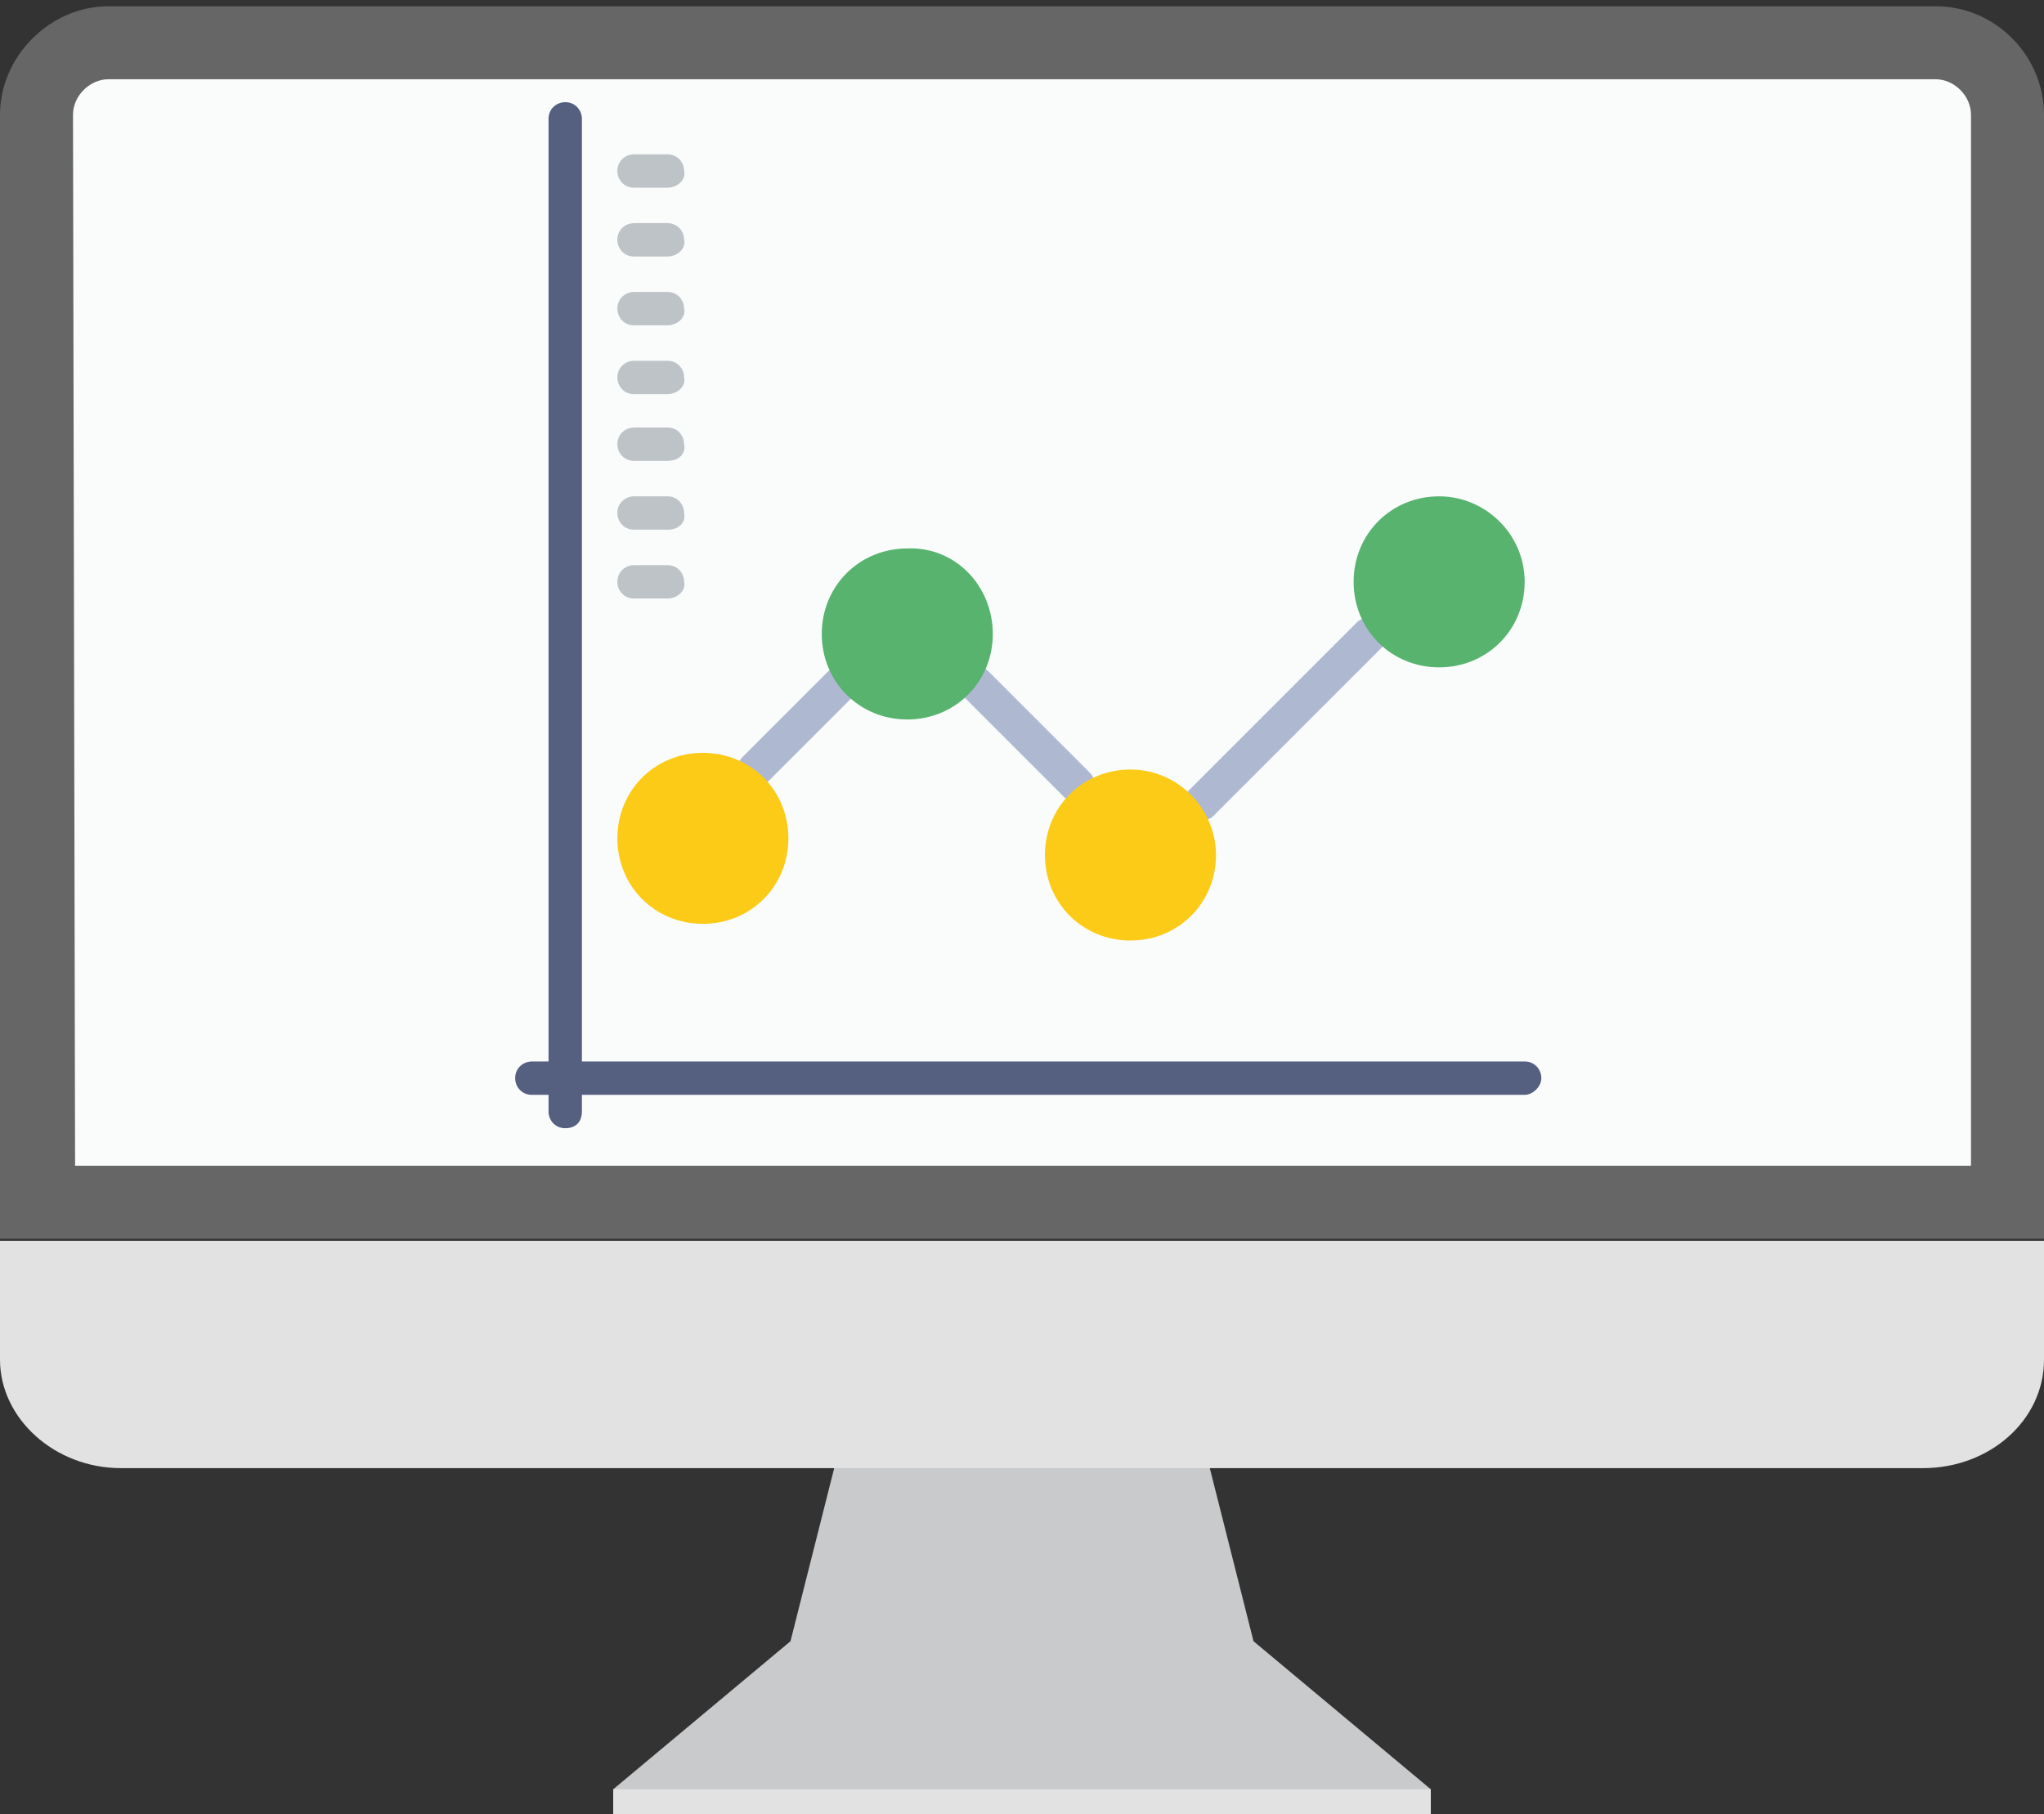 <?xml version="1.0" encoding="utf-8"?>
<!-- Generator: Adobe Illustrator 23.0.0, SVG Export Plug-In . SVG Version: 6.00 Build 0)  -->
<svg version="1.1" id="Слой_1" xmlns="http://www.w3.org/2000/svg" xmlns:xlink="http://www.w3.org/1999/xlink" x="0px" y="0px"
	 viewBox="0 0 98 87" style="enable-background:new 0 0 98 87;" xml:space="preserve">
<rect x="0" y="0" width="98" height="87" fill="#333333" stroke="none"/>
<style type="text/css">
	.st0{fill:#C8CACC;}
	.st1{fill:#E2E2E2;}
	.st2{fill:#666666;}
	.st3{fill:#FAFCFC;}
	.st4{fill:#AEB8D1;}
	.st5{fill:#556080;}
	.st6{fill:#BDC3C7;}
	.st7{fill:#FBCB18;}
	.st8{fill:#57B36E;}
</style>
<title>research</title>
<desc>Created with Sketch.</desc>
<g>
	<g>
		<g>
			<g>
				<path class="st0" d="M40.4,68.8l-2.5,9.9l-8.5,7.1v1.5h39.2v-1.5l-8.5-7.1l-2.5-9.9L49,68.6L40.4,68.8z M40.4,68.8"/>
				<rect x="29.4" y="85.8" class="st1" width="39.2" height="1.5"/>
				<path class="st2" d="M5.2,0.3h87.6c2.9,0,5.2,2.4,5.2,5.2v53.9H0V5.5C0,2.7,2.4,0.3,5.2,0.3L5.2,0.3z M5.2,0.3"/>
				<path class="st3" d="M3.6,55.9h90.9V5.5c0-0.9-0.8-1.7-1.7-1.7H5.2c-0.9,0-1.7,0.8-1.7,1.7L3.6,55.9L3.6,55.9z M3.6,55.9"/>
				<path class="st1" d="M98,59.5v5.7c0,2.9-2.6,5.2-5.8,5.2H5.8c-3.2,0-5.8-2.4-5.8-5.2v-5.7H98z M98,59.5"/>
			</g>
		</g>
	</g>
	<g>
		<path class="st4" d="M39.7,32.2l-4.1,4.1c-0.3,0.3-0.3,0.8,0,1.2c0.2,0.2,0.4,0.2,0.6,0.2c0.2,0,0.4-0.1,0.6-0.2l4.1-4.1
			c0.3-0.3,0.3-0.8,0-1.2C40.5,31.9,40,31.9,39.7,32.2L39.7,32.2z M39.7,32.2"/>
		<path class="st4" d="M47.4,32.2c-0.3-0.3-0.8-0.3-1.2,0c-0.3,0.3-0.3,0.8,0,1.2l4.9,4.9c0.2,0.2,0.4,0.2,0.6,0.2
			c0.2,0,0.4-0.1,0.6-0.2c0.3-0.3,0.3-0.8,0-1.2L47.4,32.2z M47.4,32.2"/>
		<path class="st4" d="M66.3,29.8c-0.3-0.3-0.8-0.3-1.2,0L56.9,38c-0.3,0.3-0.3,0.8,0,1.2c0.2,0.2,0.4,0.2,0.6,0.2
			c0.2,0,0.4-0.1,0.6-0.2l8.2-8.2C66.6,30.6,66.6,30.1,66.3,29.8L66.3,29.8z M66.3,29.8"/>
		<path class="st5" d="M27.1,54.1c-0.5,0-0.8-0.4-0.8-0.8V5.7c0-0.5,0.4-0.8,0.8-0.8c0.5,0,0.8,0.4,0.8,0.8v47.6
			C27.9,53.8,27.6,54.1,27.1,54.1L27.1,54.1z M27.1,54.1"/>
		<path class="st5" d="M73.1,52.5H25.5c-0.5,0-0.8-0.4-0.8-0.8c0-0.5,0.4-0.8,0.8-0.8h47.6c0.5,0,0.8,0.4,0.8,0.8
			C73.9,52.1,73.5,52.5,73.1,52.5L73.1,52.5z M73.1,52.5"/>
		<path class="st6" d="M32,28.7h-1.6c-0.5,0-0.8-0.4-0.8-0.8c0-0.5,0.4-0.8,0.8-0.8H32c0.5,0,0.8,0.4,0.8,0.8
			C32.9,28.3,32.5,28.7,32,28.7L32,28.7z M32,28.7"/>
		<path class="st6" d="M32,25.4h-1.6c-0.5,0-0.8-0.4-0.8-0.8c0-0.5,0.4-0.8,0.8-0.8H32c0.5,0,0.8,0.4,0.8,0.8
			C32.9,25.1,32.5,25.4,32,25.4L32,25.4z M32,25.4"/>
		<path class="st6" d="M32,22.1h-1.6c-0.5,0-0.8-0.4-0.8-0.8c0-0.5,0.4-0.8,0.8-0.8H32c0.5,0,0.8,0.4,0.8,0.8
			C32.9,21.8,32.5,22.1,32,22.1L32,22.1z M32,22.1"/>
		<path class="st6" d="M32,18.9h-1.6c-0.5,0-0.8-0.4-0.8-0.8c0-0.5,0.4-0.8,0.8-0.8H32c0.5,0,0.8,0.4,0.8,0.8
			C32.9,18.5,32.5,18.9,32,18.9L32,18.9z M32,18.9"/>
		<path class="st6" d="M32,15.6h-1.6c-0.5,0-0.8-0.4-0.8-0.8c0-0.5,0.4-0.8,0.8-0.8H32c0.5,0,0.8,0.4,0.8,0.8
			C32.9,15.2,32.5,15.6,32,15.6L32,15.6z M32,15.6"/>
		<path class="st6" d="M32,12.3h-1.6c-0.5,0-0.8-0.4-0.8-0.8c0-0.5,0.4-0.8,0.8-0.8H32c0.5,0,0.8,0.4,0.8,0.8
			C32.9,11.9,32.5,12.3,32,12.3L32,12.3z M32,12.3"/>
		<path class="st6" d="M32,9h-1.6c-0.5,0-0.8-0.4-0.8-0.8c0-0.5,0.4-0.8,0.8-0.8H32c0.5,0,0.8,0.4,0.8,0.8C32.9,8.6,32.5,9,32,9
			L32,9z M32,9"/>
		<path class="st7" d="M37.8,40.2c0,2.3-1.8,4.1-4.1,4.1c-2.3,0-4.1-1.8-4.1-4.1c0-2.3,1.8-4.1,4.1-4.1C36,36.1,37.8,37.9,37.8,40.2
			L37.8,40.2z M37.8,40.2"/>
		<path class="st8" d="M47.6,30.4c0,2.3-1.8,4.1-4.1,4.1c-2.3,0-4.1-1.8-4.1-4.1c0-2.3,1.8-4.1,4.1-4.1
			C45.8,26.2,47.6,28.1,47.6,30.4L47.6,30.4z M47.6,30.4"/>
		<path class="st8" d="M73.1,27.9c0,2.3-1.8,4.1-4.1,4.1c-2.3,0-4.1-1.8-4.1-4.1c0-2.3,1.8-4.1,4.1-4.1
			C71.2,23.8,73.1,25.6,73.1,27.9L73.1,27.9z M73.1,27.9"/>
		<path class="st7" d="M58.3,41c0,2.3-1.8,4.1-4.1,4.1c-2.3,0-4.1-1.8-4.1-4.1c0-2.3,1.8-4.1,4.1-4.1C56.5,36.9,58.3,38.8,58.3,41
			L58.3,41z M58.3,41"/>
	</g>
</g>
</svg>
